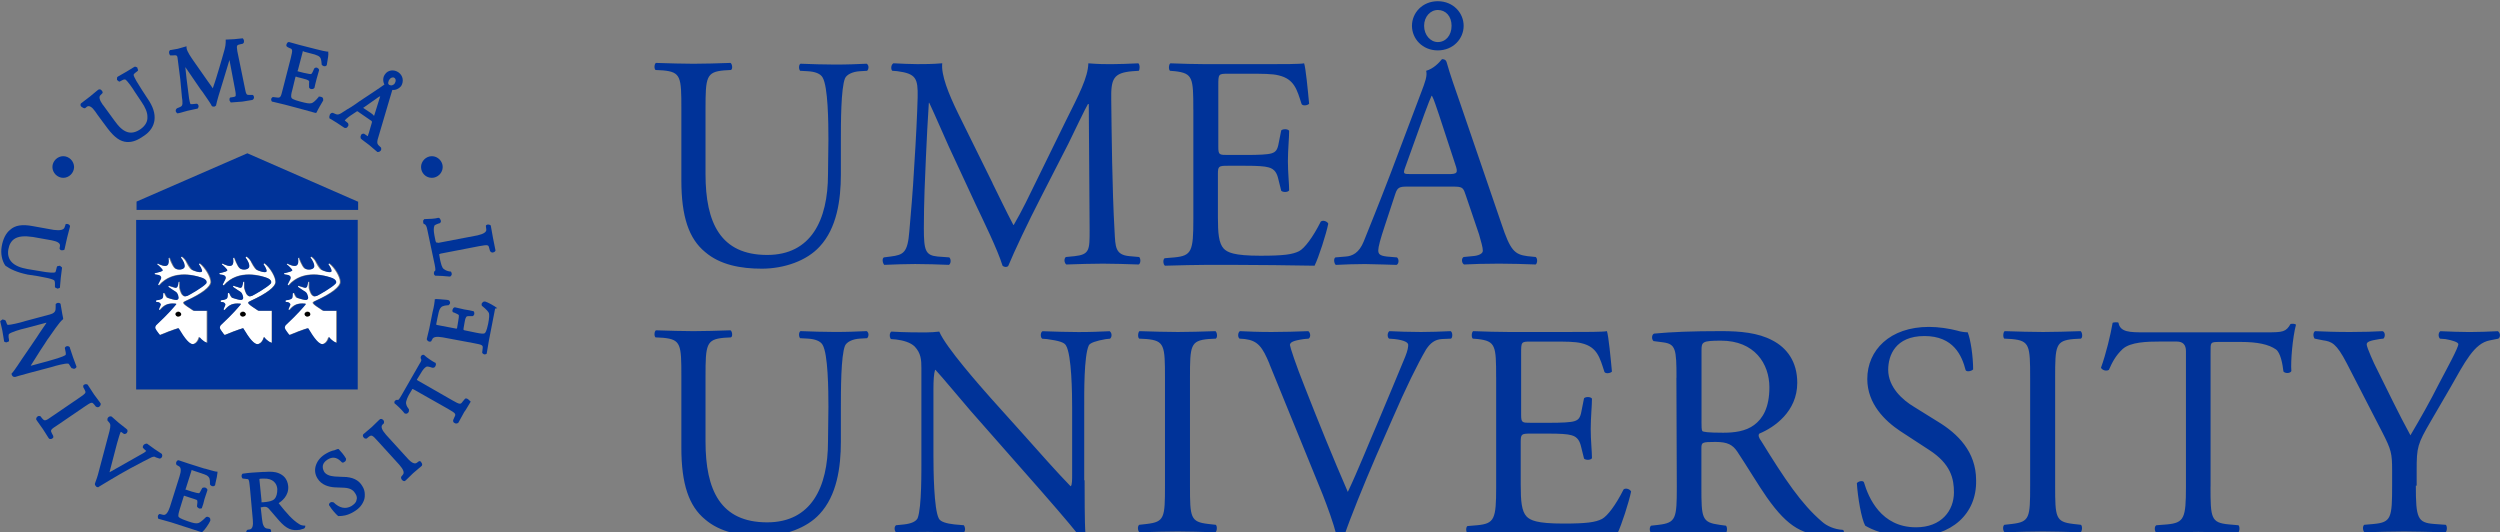 <?xml version="1.0" encoding="UTF-8"?>
<svg id="Layer_1" data-name="Layer 1" xmlns="http://www.w3.org/2000/svg" viewBox="0 0 741.13 157.8">
  <rect x="0" y="0" width="741.13" height="157.8" fill="#808080" stroke="none"/>
  <defs>
    <style>
      .cls-1 {
        fill: #039;
      }

      .cls-2 {
        fill: #fff;
      }
    </style>
  </defs>
  <path class="cls-1" d="M245.59,41.61c0-5.56-.12-15.93-1.73-18.65-.62-1.11-2.22-1.73-4.45-1.85l-2.22-.12c-.49-.62-.37-1.85.12-2.1,3.46.12,6.79.25,10.25.25,3.83,0,6.17-.12,9.38-.25.74.49.62,1.61.12,2.1l-2.1.12c-2.22.12-3.95.99-4.45,2.1-1.23,2.96-1.23,13.34-1.23,18.28v10.13c0,7.78-1.23,16.05-6.3,21.49-3.83,4.2-10.5,6.54-17.16,6.54-6.17,0-12.35-1.11-16.79-4.94-4.82-3.95-7.04-10.5-7.04-21.24v-21.24c0-9.38-.12-10.87-5.43-11.36l-2.22-.12c-.49-.37-.37-1.85.12-2.1,4.45.12,7.53.25,11.11.25s6.67-.12,10.99-.25c.49.25.74,1.85.12,2.1l-2.1.12c-5.19.49-5.43,1.98-5.43,11.36v19.39c0,14.45,4.45,23.96,18.28,23.96,12.97,0,18.03-10.25,18.03-23.96l.12-10M294.24,54.33c2.1,4.2,4.07,8.4,6.17,12.35h.12c2.47-4.2,4.69-8.89,6.92-13.46l8.4-17.16c4.07-8.15,6.67-13.09,6.79-17.29,3.09.25,4.94.25,6.79.25,2.22,0,5.19-.12,8.03-.25.49.37.49,1.85.12,2.22l-1.85.12c-5.68.49-6.42,2.22-6.3,8.52.12,9.51.25,26.18.99,39.02.25,4.45.12,6.92,4.45,7.29l2.84.25c.49.49.49,1.85-.12,2.22-3.7-.12-7.41-.25-10.62-.25s-7.16.12-10.87.25c-.62-.49-.74-1.73-.12-2.22l2.59-.25c4.45-.49,4.45-1.85,4.45-7.66l-.25-37.42h-.25c-.62.99-4.07,8.15-5.8,11.73l-8.03,15.68c-4.07,7.9-8.03,16.3-9.76,20.5-.12.25-.49.37-.86.37-.12,0-.62-.12-.86-.37-1.48-4.82-5.8-13.58-7.9-18.03l-8.03-17.29c-1.85-4.07-3.83-8.77-5.8-12.97h-.12c-.37,5.56-.62,10.74-.86,16.05-.25,5.43-.62,13.46-.62,21.12,0,6.67.49,8.03,4.07,8.4l3.46.25c.62.49.49,1.98-.12,2.22-3.09-.12-6.54-.25-10-.25-2.84,0-6.05.12-9.14.25-.49-.49-.74-1.85-.12-2.22l1.98-.25c3.83-.49,5.06-1.11,5.56-7.41.49-5.93.99-10.87,1.48-19.76.49-7.41.86-15.06.99-20,.12-5.68-.49-7.04-6.05-7.78l-1.48-.12c-.49-.49-.37-1.85.37-2.22,2.72.12,4.82.25,7.04.25,2.1,0,4.45,0,7.41-.25-.37,3.46,1.85,9.01,4.69,14.82l10.25,20.75M353.76,32.47c0-9.38-.12-10.74-5.43-11.36l-1.48-.12c-.49-.37-.37-1.98.12-2.22,3.83.12,6.92.25,10.62.25h16.92c5.8,0,10.99,0,12.1-.25.49,1.48,1.11,8.03,1.48,11.98-.37.49-1.85.74-2.22.12-1.36-4.2-2.1-7.41-6.79-8.52-1.85-.49-4.82-.49-8.77-.49h-6.42c-2.72,0-2.72.12-2.72,3.58v18.03c0,2.47.25,2.47,2.96,2.47h5.19c3.83,0,6.54-.12,7.66-.49,1.11-.37,1.73-.86,2.1-3.09l.74-3.7c.49-.49,1.98-.49,2.35.12,0,2.1-.37,5.68-.37,9.01s.37,6.67.37,8.64c-.37.62-1.85.62-2.35.12l-.86-3.46c-.37-1.61-.99-2.96-2.84-3.46-1.23-.37-3.46-.49-6.92-.49h-5.19c-2.72,0-2.96.12-2.96,2.47v12.72c0,4.82.25,7.78,1.73,9.38,1.11,1.11,2.96,2.1,10.87,2.1,6.92,0,9.51-.37,11.48-1.36,1.61-.86,4.07-4.07,6.42-8.77.62-.49,1.85-.12,2.22.62-.62,3.09-2.84,10-4.07,12.47-8.03-.12-16.05-.25-24.08-.25h-8.03c-3.83,0-6.92.12-12.22.25-.49-.25-.74-1.73-.12-2.22l2.96-.25c5.06-.49,5.56-1.85,5.56-11.24v-32.6M426.25,12.47c2.35,0,4.07-1.98,4.07-4.82s-1.73-4.69-4.07-4.69c-2.22,0-4.07,1.98-4.07,4.69s1.85,4.82,4.07,4.82ZM433.9,7.65c0,3.83-3.09,7.29-7.66,7.29s-7.66-3.46-7.66-7.29,3.09-7.29,7.66-7.29,7.66,3.46,7.66,7.29ZM416.61,49.51c-.74,2.1-.62,2.1,1.85,2.1h10.99c2.59,0,2.84-.37,1.98-2.84l-4.82-14.69c-.74-2.1-1.48-4.57-2.1-5.68h-.12c-.25.49-1.11,2.59-2.1,5.31l-5.68,15.81ZM434.4,57.54c-.62-1.98-.99-2.22-3.7-2.22h-13.58c-2.22,0-2.84.25-3.46,2.1l-3.09,9.38c-1.36,4.07-1.98,6.42-1.98,7.41,0,1.11.49,1.61,2.59,1.85l2.96.25c.62.49.62,1.85-.12,2.22-2.35-.12-5.06-.12-9.38-.25-2.96,0-6.17.12-8.64.25-.49-.37-.74-1.85-.12-2.22l2.96-.25c2.1-.12,4.07-1.11,5.43-4.45,1.61-4.07,4.07-10,7.9-20l9.14-24.2c1.23-3.21,1.85-4.94,1.48-6.42,2.1-.62,3.7-2.22,4.69-3.46.49,0,1.11.12,1.36.86,1.11,3.95,2.59,8.03,3.95,11.98l12.35,36.06c2.59,7.78,3.83,9.01,7.66,9.51l2.47.25c.62.49.49,1.85,0,2.22-3.7-.12-6.79-.25-10.87-.25-4.32,0-7.78.12-10.37.25-.74-.37-.86-1.85-.12-2.22l2.59-.25c1.85-.12,3.09-.74,3.09-1.61,0-.99-.49-2.59-1.11-4.82l-4.07-11.98M245.59,120.88c0-5.56-.12-15.93-1.73-18.65-.62-1.11-2.22-1.73-4.45-1.85l-2.22-.12c-.49-.62-.37-1.85.12-2.1,3.46.12,6.79.25,10.25.25,3.83,0,6.17-.12,9.38-.25.74.49.62,1.61.12,2.1l-2.1.12c-2.22.12-3.95.99-4.45,2.1-1.23,2.96-1.23,13.34-1.23,18.28v10.13c0,7.78-1.23,16.05-6.3,21.49-3.83,4.2-10.5,6.54-17.16,6.54-6.17,0-12.35-1.11-16.79-4.94-4.82-3.95-7.04-10.5-7.04-21.24v-21.24c0-9.38-.12-10.87-5.43-11.36l-2.22-.12c-.49-.37-.37-1.85.12-2.1,4.45.12,7.53.25,11.11.25s6.67-.12,10.99-.25c.49.25.74,1.85.12,2.1l-2.1.12c-5.19.49-5.43,1.98-5.43,11.36v19.39c0,14.45,4.45,23.96,18.28,23.96,12.97,0,18.03-10.25,18.03-23.96l.12-10M321.53,142.37c0,2.72,0,13.34.25,15.68-.12.49-.74.99-1.73.99-1.11-1.48-3.7-4.69-11.48-13.58l-20.87-23.71c-2.47-2.84-8.52-10.13-10.37-12.1h-.12c-.37,1.11-.49,3.09-.49,5.8v19.63c0,4.2.12,15.93,1.61,18.65.49.99,2.35,1.48,4.57,1.73l2.84.25c.49.74.49,1.85-.12,2.22-4.07-.12-7.16-.25-10.5-.25-3.83,0-6.17.12-9.38.25-.62-.49-.74-1.73-.12-2.22l2.47-.25c2.1-.25,3.46-.86,3.95-1.85,1.23-3.21,1.11-14.2,1.11-18.52v-25.93c0-2.47-.12-4.45-1.98-6.42-1.23-1.23-3.46-1.85-5.56-2.1l-1.48-.12c-.49-.49-.49-1.85.12-2.22,3.83.25,8.52.25,10.13.25,1.48,0,2.96-.12,4.07-.25,1.85,4.57,12.35,16.42,15.31,19.76l8.77,9.76c6.17,6.92,10.62,11.98,14.82,16.3h.12c.37-.49.37-1.85.37-3.83v-19.26c0-4.2-.12-15.93-1.85-18.65-.49-.86-1.98-1.36-5.56-1.85l-1.48-.12c-.62-.49-.49-1.98.12-2.22,4.07.12,7.16.25,10.62.25,3.83,0,6.17-.12,9.26-.25.74.49.74,1.73.12,2.22l-1.23.12c-2.84.49-4.69,1.11-5.06,1.85-1.48,3.21-1.36,14.32-1.36,18.52v21.49M345.36,111.99c0-9.51-.12-10.99-5.43-11.48l-2.22-.12c-.49-.37-.37-1.98.12-2.22,4.45.12,7.53.25,11.36.25,3.58,0,6.67-.12,11.11-.25.49.25.74,1.85.12,2.22l-2.22.12c-5.31.49-5.43,1.98-5.43,11.48v31.98c0,9.51.12,10.74,5.43,11.36l2.22.25c.49.37.37,1.98-.12,2.22-4.45-.12-7.53-.25-11.11-.25-3.83,0-6.79.12-11.36.25-.49-.25-.74-1.73-.12-2.22l2.22-.25c5.31-.62,5.43-1.85,5.43-11.36v-31.98M376.36,107.92c-2.1-5.06-3.46-6.92-7.29-7.41l-1.61-.12c-.62-.49-.49-1.85.12-2.22,2.59.12,5.43.25,9.38.25s7.04-.12,10.87-.25c.62.37.86,1.73.12,2.22l-1.36.12c-3.46.49-4.07.99-4.2,1.73.12.86,1.73,5.8,4.45,12.6,4.07,10.37,8.27,20.75,12.72,30.99,2.84-5.93,6.54-15.19,8.64-20,2.59-6.05,6.79-16.3,8.4-20.13.74-1.85.86-2.84.86-3.46s-.86-1.36-4.07-1.73l-1.61-.12c-.62-.49-.49-1.85.12-2.22,2.47.12,5.93.25,9.38.25,2.96,0,5.8-.12,8.77-.25.62.37.62,1.85.12,2.22l-2.72.12c-2.1.12-3.46,1.23-4.69,3.09-2.47,4.2-6.05,11.48-10,20.62l-4.82,10.99c-3.58,8.27-7.78,18.65-9.38,23.46-.25.12-.62.25-.99.25-.49,0-.86-.12-1.36-.25-.99-3.83-2.59-8.15-4.07-11.98l-15.81-38.77M443.53,111.87c0-9.38-.12-10.74-5.43-11.36l-1.48-.12c-.49-.37-.37-1.98.12-2.22,3.83.12,6.92.25,10.62.25h16.92c5.8,0,10.99,0,12.1-.25.49,1.48,1.11,8.03,1.48,11.98-.37.49-1.85.74-2.22.12-1.36-4.2-2.1-7.41-6.79-8.52-1.85-.49-4.82-.49-8.77-.49h-6.42c-2.72,0-2.72.12-2.72,3.58v18.03c0,2.47.25,2.47,2.96,2.47h5.19c3.83,0,6.54-.12,7.66-.49s1.73-.86,2.1-3.09l.74-3.7c.49-.49,1.98-.49,2.35.12,0,2.1-.37,5.68-.37,9.01s.37,6.67.37,8.64c-.37.62-1.85.62-2.35.12l-.86-3.46c-.37-1.61-.99-2.96-2.84-3.46-1.23-.37-3.46-.49-6.92-.49h-5.19c-2.72,0-2.96.12-2.96,2.47v12.72c0,4.82.25,7.78,1.73,9.38,1.11,1.11,2.96,2.1,10.87,2.1,6.92,0,9.51-.37,11.48-1.36,1.61-.86,4.07-4.07,6.42-8.77.62-.49,1.85-.12,2.22.62-.62,3.09-2.84,10-4.07,12.47-8.03-.12-16.05-.25-24.08-.25h-8.03c-3.83,0-6.92.12-12.22.25-.49-.25-.74-1.73-.12-2.22l2.96-.25c5.06-.49,5.56-1.85,5.56-11.24v-32.6M504.41,124.83c0,1.61,0,2.59.25,2.96.25.25,1.61.49,6.17.49,3.21,0,6.67-.37,9.26-2.35,2.47-1.85,4.45-5.06,4.45-11.11,0-7.04-4.45-13.83-14.32-13.83-5.56,0-5.8.37-5.8,2.84v20.99ZM497,111.99c0-8.52-.25-10-3.95-10.5l-2.84-.37c-.62-.49-.62-1.85.12-2.22,5.06-.49,11.24-.74,20-.74,5.56,0,10.87.49,15.06,2.72,4.32,2.22,7.41,6.3,7.41,12.6,0,8.52-6.79,13.21-11.24,15.06-.49.49,0,1.48.49,2.1,7.16,11.61,11.98,18.77,18.03,23.96,1.48,1.36,3.83,2.35,6.17,2.47.49.12.49.86.12,1.23-.86.25-2.22.49-3.95.49-7.66,0-12.22-2.22-18.65-11.36-2.35-3.33-6.05-9.51-8.77-13.58-1.36-1.98-2.84-2.84-6.42-2.84-4.07,0-4.2.12-4.2,1.98v11.36c0,9.38.12,10.5,5.43,11.24l1.85.25c.49.49.37,1.98-.12,2.22-4.07-.12-7.04-.25-10.74-.25s-7.04.12-11.24.25c-.49-.25-.74-1.61-.12-2.22l2.22-.25c5.19-.62,5.43-1.85,5.43-11.24l-.12-32.35M566.89,159.16c-7.53,0-12.35-2.35-13.95-3.33-1.11-1.98-2.22-8.4-2.47-12.6.49-.62,1.85-.86,2.1-.25,1.36,4.57,5.06,13.34,15.44,13.34,7.53,0,11.24-4.94,11.24-10.37,0-3.95-.86-8.4-7.41-12.6l-8.52-5.56c-4.45-2.96-9.76-8.03-9.76-15.44,0-8.52,6.67-15.44,18.28-15.44,2.84,0,6.05.49,8.4,1.11,1.11.37,2.47.49,3.09.49.86,2.1,1.61,7.16,1.61,10.99-.37.49-1.85.86-2.22.25-1.11-4.32-3.58-10.13-12.22-10.13s-10.74,5.8-10.74,10c0,5.19,4.32,9.01,7.66,10.99l7.16,4.45c5.68,3.46,11.24,8.77,11.24,17.29.25,10-7.29,16.79-18.89,16.79M601.84,111.99c0-9.51-.12-10.99-5.43-11.48l-2.22-.12c-.49-.37-.37-1.98.12-2.22,4.45.12,7.53.25,11.36.25,3.58,0,6.67-.12,11.11-.25.49.25.74,1.85.12,2.22l-2.22.12c-5.31.49-5.43,1.98-5.43,11.48v31.98c0,9.51.12,10.74,5.43,11.36l2.22.25c.49.37.37,1.98-.12,2.22-4.45-.12-7.53-.25-11.11-.25-3.83,0-6.79.12-11.36.25-.49-.25-.74-1.73-.12-2.22l2.22-.25c5.31-.62,5.43-1.85,5.43-11.36v-31.98M655.31,144.22c0,9.38.12,10.74,5.43,11.24l2.84.25c.49.37.37,1.98-.12,2.22-5.06-.12-8.15-.25-11.73-.25s-6.79.12-12.47.25c-.49-.25-.74-1.85,0-2.22l3.21-.25c5.06-.49,5.56-1.85,5.56-11.24v-40.13q0-2.84-2.72-2.84h-4.94c-3.83,0-8.77.12-11.11,2.22-2.1,1.98-3.09,3.95-4.07,6.17-.74.49-1.98.12-2.35-.62,1.48-4.07,2.84-9.76,3.46-13.34.25-.12,1.48-.25,1.73,0,.49,2.84,3.46,2.84,7.66,2.84h36.3c4.82,0,5.68-.12,7.04-2.47.49-.12,1.48-.12,1.61.25-.99,3.7-1.61,10.99-1.36,13.71-.37.74-1.85.74-2.35.12-.25-2.22-.86-5.56-2.22-6.54-2.1-1.48-5.43-2.22-10.37-2.22h-6.42c-2.72,0-2.59.12-2.59,3.09v39.76M716.18,143.97c0,9.63.49,10.99,5.43,11.36l3.46.25c.49.49.37,1.98-.12,2.22-5.56-.12-8.64-.25-12.22-.25-3.83,0-7.04.12-11.73.25-.49-.25-.74-1.73-.12-2.22l2.84-.25c5.19-.49,5.43-1.85,5.43-11.36v-4.57c0-4.94-.25-6.05-2.84-11.11l-10.62-20.62c-3.09-5.93-4.45-6.42-7.04-6.79l-2.47-.49c-.49-.62-.49-1.85.12-2.22,2.84.12,6.05.25,10.37.25,4.07,0,7.41-.12,9.63-.25.86.25.86,1.73.25,2.22l-1.11.12c-3.09.49-3.83.86-3.83,1.61,0,.86,2.35,6.05,2.84,6.92,3.33,6.67,6.67,13.71,10.13,20,2.84-4.82,5.8-10,8.4-15.19,2.47-4.69,5.8-10.74,5.8-11.85,0-.49-1.61-1.11-3.83-1.48l-1.61-.12c-.62-.62-.49-1.85.12-2.22,3.21.12,5.8.25,8.64.25s5.31-.12,8.4-.25c.74.49.86,1.73.12,2.22l-2.47.49c-4.69.86-7.41,6.42-11.85,14.2l-5.68,9.76c-3.95,6.79-4.2,7.66-4.2,14.57v4.57"/>
  <path id="path46" class="cls-2" d="M72.1,93.72c-.49.12-.86-.12-.99-.49-.12-.37.25-.74.62-.86.49-.12.86.12.99.49.12.49-.12.86-.62.86ZM65.18,81.37c1.23.12,1.48.37,1.61.74.12.37,0,.62-.86,2.22-.12.12.25.25.37.25,4.32-5.06,11.36-2.84,12.72-2.22,1.61.62,1.36,1.48,1.11,1.73-.99,1.11-4.69,3.21-5.43,3.58s-.99.25-1.48-.25c-.49-.49-.86-1.98-.86-2.1v-1.73c0-.12-.37-.25-.37,0,0,.12-.37,1.23-.37,1.48-.12.12-.25.37-.49.25-.12,0-1.98-.62-1.98-.62-.12,0-.25.25-.12.37.12.12,1.85,1.23,2.22,1.48s.62.86.74,1.61c0,.25,0,.62-.49.74s-2.22-.49-2.72-.62c-.37-.12-.74-1.11-.86-1.36,0-.12-.49-.12-.49.12,0,.12,0,.99-.12,1.23-.12.37-.86.62-1.85.74-.12,0-.12.49,0,.49.86,0,1.23.37,1.23.62.12.25,0,.37-.49,1.48-.12.25.37.37.37.25,1.36-1.61,2.47-1.98,4.32-1.85.37,0,.62,0,.37.25-.62.74-2.1,2.59-5.93,6.17-.25.25-.37.74-.12,1.11,0,.12,1.11,1.48,1.11,1.61.12.12.25.12.37.12,3.21-1.36,5.31-1.98,5.31-1.98,1.85,3.09,3.33,5.06,4.57,4.69,1.23-.37,1.61-2.1,1.61-2.1,0,0,.86,1.36,2.22,1.73q.12,0,.12-.12v-9.38h-3.83c-.12,0-.25,0-.37-.12-2.84-1.85-3.21-2.22-2.47-2.59.25-.12.37-.12.49-.25,4.69-2.1,7.29-4.2,7.29-5.56,0-1.48-1.61-4.2-3.33-5.56-.12-.12-.37.25-.25.37.12.12,1.11,1.61.86,2.1-.25.49-2.22-.12-2.84-.49-.74-.37-1.48-1.98-1.85-2.72-.37-.62-1.23-1.23-1.23-1.23-.12,0-.25.25-.25.37.37.37,1.48,2.1.99,2.84-.37.74-1.98.86-2.72.25s-1.61-2.96-1.61-3.09c-.12-.12-.37,0-.37.12,0,.25.37,1.73-.37,2.1-.62.49-1.98-.12-2.72-.49-.12-.12-.37.25-.25.25.12.12,1.61,1.48,1.61,1.73,0,.37-.86.49-2.35.86,0,0,.12.37.25.37"/>
  <path id="path48" class="cls-2" d="M52.96,93.72c-.49.12-.86-.12-.99-.49-.12-.37.25-.74.62-.86.49-.12.86.12.99.49.12.49-.25.86-.62.86h0ZM45.92,81.37c1.23.12,1.48.37,1.61.74.12.37,0,.62-.86,2.22-.12.12.25.25.37.25,4.32-5.06,11.36-2.84,12.72-2.22,1.61.62,1.36,1.48,1.11,1.73-.99,1.11-4.69,3.21-5.43,3.58s-.99.25-1.48-.25c-.49-.49-.86-1.98-.86-2.1v-1.73c0-.12-.37-.25-.37,0,0,.12-.37,1.23-.37,1.48-.12.12-.25.37-.49.25-.25,0-1.98-.62-1.98-.62-.12,0-.25.25-.12.37.12.12,1.85,1.23,2.22,1.48s.62.86.74,1.61c0,.25,0,.62-.49.74s-2.22-.49-2.72-.62c-.37-.12-.74-1.11-.86-1.36,0-.12-.49-.12-.49.12,0,.12,0,.99-.12,1.23-.12.37-.86.62-1.85.74-.12,0-.12.49,0,.49.86,0,1.23.37,1.23.62.12.25,0,.37-.49,1.48-.12.25.37.37.37.25,1.36-1.61,2.47-1.98,4.32-1.85.37,0,.62,0,.37.25-.62.74-2.1,2.59-5.93,6.17-.25.25-.37.74-.12,1.11,0,.12,1.11,1.48,1.11,1.61.12.12.25.12.37.12,3.21-1.36,5.31-1.98,5.31-1.98,1.85,3.09,3.33,5.06,4.57,4.69,1.23-.37,1.61-2.1,1.61-2.1,0,0,.86,1.36,2.22,1.73q.12,0,.12-.12v-9.38h-3.83c-.12,0-.25,0-.37-.12-2.84-1.85-3.21-2.22-2.47-2.59.12-.12.37-.12.49-.25,4.69-2.1,7.29-4.2,7.29-5.56,0-1.48-1.61-4.2-3.33-5.56-.12-.12-.37.25-.25.37.12.12,1.11,1.61.86,2.1-.25.49-2.22-.12-2.84-.49-.74-.37-1.48-1.98-1.85-2.72-.37-.62-1.23-1.23-1.23-1.23-.12,0-.25.25-.25.37.37.37,1.48,2.1.99,2.84-.37.74-1.98.86-2.72.25s-1.61-2.96-1.61-3.09c-.12-.12-.37,0-.37.12,0,.25.37,1.73-.37,2.1-.62.49-1.98-.12-2.72-.49-.12-.12-.37.25-.25.25.12.12,1.61,1.48,1.61,1.73,0,.37-.86.49-2.35.86.12,0,.12.37.25.37"/>
  <path id="path50" class="cls-2" d="M91.24,93.72c-.49.12-.86-.12-.99-.49s.25-.74.62-.86c.49-.12.86.12.99.49.12.49-.12.86-.62.86h0ZM84.32,81.37c1.23.12,1.48.37,1.61.74.12.37,0,.62-.86,2.22-.12.12.25.25.37.25,4.32-5.06,11.36-2.84,12.72-2.22,1.61.62,1.36,1.48,1.11,1.73-.99,1.11-4.69,3.21-5.43,3.58-.74.37-.99.25-1.48-.25-.49-.49-.86-1.98-.86-2.1v-1.73c0-.12-.37-.25-.37,0,0,.12-.37,1.23-.37,1.48-.12.12-.25.37-.49.25-.25,0-1.85-.62-1.98-.62s-.25.25-.12.37c.12.12,1.85,1.23,2.22,1.48s.62.86.74,1.61c0,.25,0,.62-.49.74s-2.22-.49-2.72-.62c-.37-.12-.74-1.11-.86-1.36,0-.12-.49-.12-.49.12,0,.12,0,.99-.12,1.23-.12.37-.86.62-1.85.74-.12,0-.12.49,0,.49.86,0,1.23.37,1.23.62.12.25,0,.37-.49,1.48-.12.25.37.37.37.25,1.36-1.61,2.47-1.98,4.32-1.85.37,0,.62,0,.37.25-.62.74-2.1,2.59-5.93,6.17-.25.25-.37.74-.12,1.11,0,.12,1.11,1.48,1.11,1.61.12.12.25.12.37.12,3.21-1.36,5.31-1.98,5.31-1.98,1.85,3.09,3.33,5.06,4.57,4.69,1.23-.37,1.61-2.1,1.61-2.1,0,0,.86,1.36,2.22,1.73q.12,0,.12-.12v-9.38h-3.83c-.12,0-.25,0-.37-.12-2.84-1.85-3.21-2.22-2.47-2.59.12-.12.37-.12.49-.25,4.69-2.1,7.29-4.2,7.29-5.56,0-1.48-1.61-4.2-3.33-5.56-.12-.12-.37.25-.25.37.12.12,1.11,1.61.86,2.1-.25.49-2.22-.12-2.84-.49-.74-.37-1.48-1.98-1.85-2.72-.37-.62-1.23-1.23-1.23-1.23-.12,0-.25.25-.25.37.37.37,1.48,2.1.99,2.84-.37.74-1.98.86-2.72.25-.74-.62-1.61-2.96-1.61-3.09-.12-.12-.37,0-.37.12,0,.25.37,1.73-.37,2.1-.62.49-1.98-.12-2.72-.49-.12-.12-.37.25-.25.25.12.12,1.61,1.48,1.61,1.73,0,.37-.86.49-2.35.86,0,0,.12.37.25.37"/>
  <path id="path52" class="cls-1" d="M45.92,81c1.61-.37,2.35-.62,2.35-.86,0-.37-1.48-1.73-1.61-1.73-.12-.12.12-.37.25-.25.74.37,2.1.99,2.72.49s.37-1.85.37-2.1c0-.12.37-.25.37-.12.12.12.86,2.47,1.61,3.09.74.62,2.35.49,2.72-.25.37-.74-.62-2.47-.99-2.84-.12-.12.12-.37.25-.37s.86.62,1.23,1.23,1.23,2.22,1.85,2.72c.74.37,2.59.99,2.84.49.25-.49-.74-1.98-.86-2.1s.25-.37.25-.37c1.73,1.23,3.33,3.95,3.33,5.56,0,1.48-2.59,3.46-7.29,5.56-.12.12-.37.12-.49.25-.74.37-.37.74,2.47,2.59.12.12.25.12.37.12h3.83v9.38c0,.12,0,.25-.12.12-1.36-.49-2.22-1.73-2.22-1.73,0,0-.37,1.73-1.61,2.1-1.23.37-2.72-1.61-4.57-4.69,0,0-2.1.62-5.31,1.98-.12.12-.25,0-.37-.12-.12-.12-1.11-1.48-1.11-1.61-.25-.37-.12-.74.12-1.11,3.83-3.58,5.31-5.43,5.93-6.17.12-.25,0-.25-.37-.25-1.85-.12-2.96.25-4.32,1.85-.12.12-.49,0-.37-.25.49-1.23.62-1.23.49-1.48s-.37-.62-1.23-.62c-.25,0-.25-.49,0-.49,1.11-.12,1.73-.37,1.85-.74.12-.25.12-1.11.12-1.23,0-.25.37-.25.49-.12,0,.12.49,1.11.86,1.36.37.12,2.22.74,2.72.62.49-.12.49-.49.49-.74-.12-.74-.37-1.36-.74-1.61-.37-.25-2.1-1.36-2.22-1.48-.12-.12,0-.37.12-.37s1.85.62,1.98.62c.25,0,.37-.12.49-.25s.37-1.23.37-1.48c0-.12.37-.12.37,0v1.73c0,.12.37,1.61.86,2.1.49.49.74.49,1.48.25.74-.37,4.45-2.47,5.43-3.58.25-.25.49-1.11-1.11-1.73-1.48-.49-8.4-2.72-12.72,2.22-.12.12-.37-.12-.37-.25.86-1.61.99-1.85.86-2.22-.12-.37-.37-.62-1.61-.74-.37,0-.37-.37-.25-.37h0ZM65.06,81c1.61-.37,2.35-.62,2.35-.86,0-.37-1.48-1.73-1.61-1.73-.12-.12.12-.37.25-.25.74.37,2.1.99,2.72.49s.37-1.85.37-2.1c0-.12.37-.25.37-.12.12.12.86,2.47,1.61,3.09.74.62,2.35.49,2.72-.25.37-.74-.62-2.47-.99-2.84-.12-.12.12-.37.25-.37s.86.62,1.23,1.23,1.23,2.22,1.85,2.72c.74.37,2.59.99,2.84.49.25-.49-.74-1.98-.86-2.1s.25-.37.25-.37c1.73,1.23,3.33,3.95,3.33,5.56,0,1.48-2.72,3.46-7.29,5.56-.12.12-.37.12-.49.25-.74.37-.37.74,2.47,2.59.12.12.25.12.37.12h3.83v9.38c0,.12,0,.25-.12.12-1.36-.49-2.22-1.73-2.22-1.73,0,0-.37,1.73-1.61,2.1-1.23.37-2.72-1.61-4.57-4.69,0,0-2.1.62-5.31,1.98-.12.12-.25,0-.37-.12-.12-.12-1.11-1.48-1.11-1.61-.25-.37-.12-.74.12-1.11,3.83-3.58,5.31-5.43,5.93-6.17.12-.25,0-.25-.37-.25-1.85-.12-2.96.25-4.32,1.85-.12.12-.49,0-.37-.25.49-1.23.62-1.23.49-1.48s-.37-.62-1.23-.62c-.25,0-.25-.49,0-.49,1.11-.12,1.73-.37,1.85-.74.12-.25.12-1.11.12-1.23,0-.25.37-.25.49-.12,0,.12.49,1.11.86,1.36.37.12,2.22.74,2.72.62.49-.12.49-.49.49-.74-.12-.74-.37-1.36-.74-1.61-.37-.25-2.1-1.36-2.22-1.48-.12-.12,0-.37.12-.37s1.85.62,1.98.62c.25,0,.37-.12.49-.25s.37-1.23.37-1.48c0-.12.37-.12.37,0v1.73c0,.12.37,1.61.86,2.1.49.49.74.49,1.48.25.74-.37,4.45-2.47,5.43-3.58.25-.25.49-1.11-1.11-1.73-1.48-.49-8.4-2.72-12.72,2.22-.12.12-.37-.12-.37-.25.86-1.61.99-1.85.86-2.22-.12-.37-.37-.62-1.61-.74-.25,0-.37-.37-.25-.37h0ZM84.32,81c1.61-.37,2.35-.62,2.35-.86,0-.37-1.48-1.73-1.61-1.73-.12-.12.12-.37.25-.25.74.37,2.1.99,2.72.49s.37-1.85.37-2.1c0-.12.37-.25.37-.12s.86,2.47,1.61,3.09,2.35.49,2.72-.25-.62-2.47-.99-2.84c-.12-.12.12-.37.25-.37s.86.62,1.23,1.23,1.23,2.22,1.85,2.72c.74.37,2.59.99,2.84.49s-.74-1.98-.86-2.1c-.12-.12.25-.37.25-.37,1.73,1.23,3.33,3.95,3.33,5.56,0,1.48-2.59,3.46-7.29,5.56-.12.12-.37.12-.49.25-.74.37-.37.74,2.47,2.59.12.12.25.12.37.12h3.83v9.38c0,.12,0,.25-.12.12-1.36-.49-2.22-1.73-2.22-1.73,0,0-.37,1.73-1.61,2.1-1.23.37-2.72-1.61-4.57-4.69,0,0-2.1.62-5.31,1.98-.12.12-.25,0-.37-.12s-1.11-1.48-1.11-1.61c-.25-.37-.12-.74.12-1.11,3.83-3.58,5.31-5.43,5.93-6.17.12-.25,0-.25-.37-.25-1.85-.12-2.96.25-4.32,1.85-.12.12-.49,0-.37-.25.49-1.23.62-1.23.49-1.48s-.37-.62-1.23-.62c-.25,0-.25-.49,0-.49,1.11-.12,1.73-.37,1.85-.74.12-.25.12-1.11.12-1.23,0-.25.37-.25.49-.12,0,.12.49,1.11.86,1.36.37.12,2.22.74,2.72.62s.49-.49.49-.74c-.12-.74-.37-1.36-.74-1.61-.37-.25-2.1-1.36-2.22-1.48s0-.37.12-.37,1.85.62,1.98.62c.25,0,.37-.12.49-.25.12-.12.37-1.23.37-1.48,0-.12.37-.12.37,0v1.73c0,.12.37,1.61.86,2.1.49.49.74.49,1.48.25.74-.37,4.45-2.47,5.43-3.58.25-.25.49-1.11-1.11-1.73-1.48-.49-8.4-2.72-12.72,2.22-.12.12-.37-.12-.37-.25.86-1.61.99-1.85.86-2.22s-.37-.62-1.61-.74c-.37,0-.49-.37-.25-.37h0ZM40.36,115.45h65.69v-50.26H40.36v50.26"/>
  <path id="path54" d="M52.71,92.48c-.49.12-.74.49-.62.86.12.37.49.62.99.49s.74-.49.62-.86c-.25-.37-.62-.62-.99-.49"/>
  <path id="path56" d="M71.85,92.48c-.49.12-.74.49-.62.86.12.37.49.62.99.49s.74-.49.62-.86c-.12-.37-.62-.62-.99-.49"/>
  <path id="path58" d="M90.99,92.48c-.49.12-.74.49-.62.86.12.37.49.62.99.49.49-.12.74-.49.62-.86-.12-.37-.49-.62-.99-.49"/>
  <path id="path60" class="cls-1" d="M106.05,59.76l-32.72-14.32-32.85,14.32v2.47h65.69v-2.47"/>
  <path id="path62" class="cls-1" d="M128.03,52.72c1.73,0,3.21-1.48,3.21-3.21s-1.48-3.21-3.21-3.21-3.21,1.48-3.21,3.21,1.36,3.21,3.21,3.21"/>
  <path id="path64" class="cls-1" d="M18.75,52.72c1.73,0,3.21-1.48,3.21-3.21s-1.48-3.21-3.21-3.21-3.21,1.48-3.21,3.21,1.48,3.21,3.21,3.21"/>
  <path id="path66" class="cls-1" d="M8.01,81.37l3.21.49c1.36.25,4.2.74,4.82,1.23.12.12.25.37.25.99v.99c0,.12.12.25.74.49h.12l.62-.25v-.12s0-.12.25-2.84l.37-2.96h0c0-.12-.12-.25-.49-.49l-.12-.12-.74.12-.12.12s-.12.12-.25.86c-.12.62-.25.86-.37.86-.25.12-1.23.25-5.19-.49l-2.96-.49c-4.32-.74-6.17-2.72-5.68-5.8.25-1.48.86-2.47,1.73-3.09,1.23-.86,3.09-.99,5.56-.62l5.56.99q2.59.49,2.47,1.61l-.12.74v.12c0,.12.25.49.62.49.25,0,.62,0,.86-.25v-.12s0-.12.74-3.33l.86-3.33v-.12c0-.25-.25-.49-.62-.62s-.62,0-.74.12v.12s0,.12-.25.74q-.37,1.11-3.21.74l-6.17-1.11c-3.21-.62-5.31-.25-6.79,1.11-1.23.99-2.1,2.72-2.47,4.94-.37,2.1.12,4.32,1.11,5.68,1.36.99,3.46,1.98,6.42,2.59"/>
  <path id="path68" class="cls-1" d="M20.23,107.79c.12,0,.37.37.74.99l.25.37h.12c.25.12.62.25.86.12s.37-.25.49-.49h0s0-.12-.99-2.72l-.99-2.96v-.12c-.12-.25-.49-.37-.74-.37-.37,0-.62.25-.74.49v.12s0,.12.12.62c.25.99.12,1.23.12,1.36-.12.12-.74.62-4.82,1.73l-5.43,1.48h-.12c.49-.74,1.36-2.1,2.96-4.69h0c.12-.12,2.1-3.21,2.1-3.21l.37-.49c.86-1.23,3.09-4.57,4.07-5.31l.12-.12v-.12s0-.25-.25-1.36l-.49-2.84v-.12c-.12-.25-.37-.37-.74-.37s-.62.25-.74.37v.74c0,.62,0,1.11-.25,1.48-.37.49-.74.62-1.48.86l-7.41,1.98-.37.12c-1.23.37-3.83.99-4.69.99,0,0-.25-.12-.37-.62l-.25-.62-.12-.12c-.12-.12-.25-.12-.74-.25h-.12l-.62.49v.12q0,.12.62,2.72l.49,2.96v.12c0,.12.12.25.62.37h.12l.62-.25.12-.12v-.12c0-.12,0-.62-.12-.99v-.62c0-.25.12-.37.12-.37h0c.49-.49,3.21-1.36,4.94-1.73l5.56-1.48c.25-.12.49-.12.62-.12-.74,1.11-2.1,3.09-2.1,3.09,0,.12-5.19,7.66-5.19,7.66-2.1,3.21-2.72,3.95-2.96,4.2l-.12.12v.12c.12.49.37.86.86.86h.25c.25-.12,1.23-.37,4.32-1.23l6.54-1.73c1.11-.37,3.95-1.11,4.82-.99"/>
  <path id="path70" class="cls-1" d="M28.63,120.64c.25.12.62.12.86-.12.12-.12.37-.37.37-.74v-.12s0-.12-1.98-2.72l-1.85-2.84-.12-.12c-.25-.12-.62-.12-.86,0s-.49.37-.37.62v.12s0,.12.37.74c.49.99.62.99-1.73,2.59l-7.78,5.31c-2.22,1.61-2.35,1.48-3.09.62l-.49-.62h-.12c-.37-.12-.62,0-.86.25s-.25.49-.25.62v.12s0,.12,1.98,2.84l1.73,2.72.12.12c.12.12.25.12.37.12s.37,0,.49-.12c.25-.12.49-.37.37-.62v-.12s0-.12-.37-.74c-.49-.99-.62-1.11,1.73-2.59l7.78-5.31c2.35-1.61,2.35-1.48,3.09-.62l.37.49.25.12"/>
  <path id="path72" class="cls-1" d="M47.28,135.95c.37,0,.62-.25.74-.49h0c.12-.25.12-.49,0-.74v-.12s-.12-.12-2.22-1.48l-2.22-1.61h-.12c-.25,0-.62.12-.86.37-.12.12-.25.37-.25.49v.37s.12.12.49.49c.25.25.49.37.49.49l-.62.49-10.25,5.8c.62-2.35,2.22-8.52,2.22-8.52.49-1.73.86-2.96,1.11-3.46.12,0,.37.12.62.37l.37.25h.12c.25,0,.62-.12.74-.37.12-.25.25-.49.12-.74v-.12s0-.12-2.59-2.1l-2.1-1.85h-.12c-.25-.12-.62,0-.86.25s-.25.49-.25.74v.12s0,.12.37.49c.62.62.62,1.11.25,2.72l-3.21,12.1c-.25,1.11-.74,2.47-1.11,3.46v.25c0,.12,0,.25.37.62l.12.12.49.12.12-.12c1.36-.86,4.32-2.59,6.42-3.83l3.09-1.73c2.72-1.48,4.94-2.59,6.17-3.21.62-.25.99-.25,1.23,0l1.11.37h0"/>
  <path id="path74" class="cls-1" d="M63.95,139.78c-.25,0-1.85-.49-3.21-.86h-.12l-4.69-1.48h0l-2.96-.99h-.12c-.25,0-.49.25-.62.62,0,.12-.12.49.12.74l.12.12s.12,0,.49.25q1.11.49.25,3.09l-2.84,9.01q-.86,2.59-1.98,2.35l-.99-.25h-.12c-.25.12-.49.37-.49.74,0,.25,0,.49.25.74h.12s.12,0,3.58.99l9.14,2.96.12-.12c.74-.62,1.98-2.47,2.35-3.33v-.25c0-.37-.12-.62-.37-.74-.25-.12-.49-.25-.74-.12h-.12l-.12.12c-1.11,1.11-1.98,1.73-2.35,1.73-.62.12-1.36,0-3.09-.62-2.22-.74-2.47-1.11-2.59-1.23-.25-.37,0-1.23.37-2.47l1.11-3.58q0-.12.12-.25c.12,0,.25.12.37.12l1.48.49c.86.25,1.48.49,1.85.62.25.12.25.37.25.74l-.12,1.11v.12c.12.25.37.49.74.62.25,0,.49,0,.74-.12v-.12s0-.12.37-1.11l.37-1.48.86-2.59v-.12c0-.25-.25-.49-.49-.62-.25-.12-.62-.12-.86,0h-.12s-.12.12-.62,1.11c-.25.49-.37.49-.49.49-.25,0-.86-.12-2.1-.49l-1.48-.49c-.12,0-.25-.12-.37-.12q0-.12.12-.25l1.61-5.06c.12-.25.12-.49.12-.49.12,0,.25.12.25.12l1.85.62c1.11.37,1.85.62,2.35.86.99.62.99,1.23.99,2.47v.25c.12.12.25.37.62.49.12,0,.49.12.74-.12l.12-.12s.12-.12.12-.49c.37-1.48.62-2.84.62-3.21v-.37h-.49"/>
  <path id="path76" class="cls-1" d="M81.36,147.93c-.62.62-1.61.74-2.35.86-.86.12-1.23.12-1.48.12v-.49l-.62-6.17v-.25c.12-.12.86-.12,1.23-.12,2.84-.12,3.95,1.48,4.07,3.09,0,1.36-.25,2.35-.86,2.96h0ZM90.5,155.83h0c-.74,0-1.36-.12-1.85-.49-1.98-1.23-3.7-3.21-6.05-6.17h0c.74-.49,3.09-2.1,2.84-5.06-.25-2.35-1.61-3.33-2.84-3.83s-2.59-.49-4.2-.37h-.49c-2.35.12-4.2.25-5.8.49h-.12c-.25.12-.37.37-.37.74,0,.25.12.62.37.74h.12s.12,0,.99.12c.62,0,.74,0,.99,2.59l.86,9.51q.25,2.59-.86,2.84l-.74.12-.12.12c-.25.25-.25.49-.25.86.12.25.25.49.37.49h.12c.12,0,.62,0,3.33-.25l3.09-.12h.12c.12-.12.37-.25.37-.62s-.12-.62-.37-.74h-.12s-.12,0-.74-.12q-1.23-.12-1.48-2.84l-.37-3.33v-.12c.12,0,.49,0,.74-.12.86-.12,1.23.12,1.61.49l3.09,3.58c2.22,2.47,3.7,3.09,6.17,2.72l1.23-.37.12-.12c.25-.25.25-.49.25-.74.37.25.12.12,0,0"/>
  <path id="path78" class="cls-1" d="M101.86,136.69h0ZM101.73,141.38l-2.47-.12c-1.61-.12-2.72-.62-3.21-1.48-.12-.25-.37-.74-.37-1.36,0-.86.49-1.61,1.48-2.22,1.85-1.11,3.09-.25,4.07.74l.12.12c.12.12.49.12.74-.12.25-.12.49-.37.49-.74v-.25c-.62-1.11-1.61-2.22-2.1-2.72l-.12-.12h-.12c-.12,0-.25,0-1.11.37-.74.12-1.61.49-2.47.99-1.48.86-2.47,1.98-2.96,3.33s-.37,2.72.37,3.95c1.23,2.1,3.46,2.59,5.06,2.72l2.96.12c2.1.12,2.84.99,3.33,1.85.37.62.49,1.23.25,1.85-.12.74-.74,1.23-1.48,1.73-1.73.99-3.58.62-5.31-1.11h-.12c-.25-.12-.49-.12-.74,0-.25.12-.49.37-.49.74v.12l.12.12c.62,1.11,1.98,2.59,2.59,3.09h.37c.86,0,2.35-.12,4.2-1.23,1.73-.99,2.72-2.22,3.21-3.83.12-.49.12-.86.12-1.36,0-.86-.25-1.73-.74-2.47-.99-1.73-2.84-2.72-5.68-2.72"/>
  <path id="path80" class="cls-1" d="M124.33,136.69h0q-.12,0-.74.49-.99.74-2.84-1.36l-6.3-6.92q-1.85-2.1-1.11-2.96l.49-.49v-.12c0-.12.12-.49-.25-.86-.12-.12-.49-.37-.74-.25h-.12s-.12,0-2.47,2.35l-2.47,2.1-.12.12c-.12.25-.12.62.12.86.25.37.49.37.74.37h.12s.12,0,.62-.49c.86-.62.99-.74,2.84,1.36l6.3,6.92q1.85,2.1.99,2.96l-.49.62v.12c0,.37.12.62.37.86.12.12.37.25.49.25h.25s.12,0,2.47-2.35h0c.25-.25.86-.74,2.47-2.1l.12-.12c.12-.25.12-.62-.12-.86-.12-.37-.37-.49-.62-.49"/>
  <path id="path82" class="cls-1" d="M138.65,118.29c-.12-.12-.49-.25-.74-.12l-.12.12-.62.74c-.62.86-.74.99-3.09-.37l-10.13-5.8c-.12-.12-.25-.12-.37-.25,0-.12.12-.25.12-.25l.99-1.61c.62-1.11,1.23-1.85,1.85-2.1.12,0,.62,0,1.61.37h.25c.37,0,.62-.25.74-.62.12-.25.12-.62,0-.74v-.12h-.12c-.74-.37-2.47-1.48-3.21-2.22l-.12-.12h-.12c-.49-.12-.86.37-.86.74v.25c.25.49.37.62-.37,1.73l-5.31,9.26c-.74,1.23-.86,1.48-1.23,1.36h-.25c-.49.12-.74.62-.62.86v.12l.12.12c.49.37,1.98,1.73,2.84,2.84l.12.12h.12c.37.12.62,0,.86-.25s.25-.49.25-.74v-.25c-.37-.49-.74-.99-.86-1.73-.12-.74.62-2.22.99-2.84l.74-1.23c0-.12.12-.25.12-.25.12,0,.25.12.37.12l10.25,5.8c2.35,1.36,2.35,1.48,1.85,2.47l-.37.86v.12c0,.37.12.62.49.74.12.12.25.12.49.12.12,0,.25,0,.37-.12h.12s.12-.12,1.85-3.33h0c.25-.25.74-1.11,1.85-2.96v-.12c-.37-.25-.62-.62-.86-.74"/>
  <path id="path84" class="cls-1" d="M147.42,91.37c-.74-.62-2.72-1.73-3.58-1.98h-.25c-.37,0-.49.25-.74.49-.12.25-.12.49,0,.74v.12h.12c1.23.99,1.85,1.73,1.98,2.1.12.49.12,1.36-.25,3.21-.49,2.35-.86,2.59-.99,2.72-.37.25-1.23.12-2.47-.12l-3.58-.74-.25-.12v-.37l.25-1.48c.12-.74.25-1.48.49-1.85.12-.25.25-.37.74-.37h1.23c.25-.12.49-.37.49-.74,0-.25,0-.49-.25-.74h-.12s-.12,0-1.11-.25l-1.48-.25-2.72-.62h-.12c-.25,0-.49.25-.62.62-.12.25-.12.62.12.86h.12s.12,0,1.11.49q.49.25.49.37c0,.25,0,.86-.25,2.1l-.25,1.48c0,.12,0,.25-.12.37h-.25l-5.19-.99c-.25,0-.49-.12-.62-.12v-.37l.37-1.85c.25-1.11.37-1.85.62-2.35.49-.99,1.11-1.11,2.35-1.23h.25c.12-.12.37-.25.49-.62,0-.12,0-.49-.25-.74l-.12-.12s-.12,0-.49-.12c-1.48-.12-2.84-.25-3.33-.25l-.37.12v.37c0,.25-.25,1.98-.62,3.33l-.99,4.94-.74,3.09v.12c.12.25.25.49.62.62s.62,0,.74-.12h0s0-.12.25-.49q.37-1.11,3.09-.62l9.26,1.73c2.72.49,2.72.62,2.59,1.73l-.12.99v.12c.12.25.49.49.74.49h0c.25,0,.49-.12.62-.25v-.12s0-.12.62-3.7l1.85-9.51.62-.12"/>
  <path id="path86" class="cls-1" d="M129.27,71.86c0-.12,0-.25-.12-.25h0c0-.12-.12-.49-.37-1.85-.25-1.36-.25-2.22,0-2.84,0-.12.37-.37,1.48-.74h.12l.12-.12c.25-.25.25-.49.12-.86-.12-.25-.25-.49-.49-.62h-.25c-.74.25-2.84.37-3.95.37h-.12l-.12.12c-.12.12-.25.25-.25.49s0,.49.12.74l.12.12h.12q.62.25.86,1.61l2.22,10.5c.25,1.36.25,1.73,0,1.85h-.12v.12c-.25.37-.12.99.12,1.11l.12.12h.12c1.23,0,2.84.12,4.07.25h.25c.25-.12.49-.49.49-.74s-.12-.49-.25-.74h-.25c-.62-.12-1.23-.25-1.85-.74-.62-.37-.86-1.73-1.11-2.72l-.25-1.48v-.25c.12,0,.25,0,.37-.12l11.48-2.22c2.72-.49,2.72-.37,2.96.62l.25.86.12.12c.25.25.49.37.86.25.37-.12.49-.25.62-.49v-.12s0-.12-.74-3.7l-.62-3.46v-.12c-.12-.25-.49-.37-.86-.37s-.62.25-.62.37v.12s0,.12.12.99q.12,1.11-2.59,1.73l-11.61,2.22c-.37-.12-.62-.12-.74-.12"/>
  <path id="path88" class="cls-1" d="M25.05,32.1h0c.12,0,.25,0,.74-.49q.99-.62,2.47,1.48c0,.12,3.7,5.06,3.7,5.06,1.98,2.59,3.7,3.83,5.68,3.95h.37c1.48,0,2.96-.62,4.69-1.85,1.85-1.23,2.84-2.84,3.09-4.57.25-1.98-.37-4.07-2.1-6.54l-1.61-2.47c-1.11-1.73-2.35-3.7-2.47-4.45,0-.12.12-.37.62-.74l.49-.37.12-.12c.12-.12.12-.25-.12-.86v-.12l-.62-.25h-.12s-.12,0-2.47,1.48h0c-.25.12-.86.49-2.59,1.48l-.12.12c-.12.12-.12.25-.12.74v.12l.62.49h.12q.12,0,.74-.37c.62-.37.99-.25.99-.25.62.37,2.1,2.47,2.84,3.7l1.98,2.96c1.11,1.61,1.73,3.09,1.73,4.32.12,1.48-.62,2.72-1.98,3.7-2.84,1.98-5.19,1.23-7.78-2.47l-3.33-4.57-.12-.12q-1.48-2.1-.74-2.84l.49-.49.12-.12c.12-.12.12-.49-.25-.86-.25-.25-.49-.37-.74-.25h-.12s-.12,0-2.59,2.1l-2.59,1.98-.12.12c-.12.25-.12.62.12.86.49.37.74.49.99.49"/>
  <path id="path90" class="cls-1" d="M74.81,29.63h0c.25-.12.49-.37.49-.74,0-.25-.12-.62-.37-.74h-1.11c-.74,0-.86-.25-1.11-1.48l-2.35-11.48c-.25-1.73-.25-1.85.99-2.1l.62-.12.12-.12c.25-.12.25-.49.25-.74,0-.12-.12-.49-.37-.74h-.12q-.12,0-2.47.25l-2.47.12v.86c0,1.11-.49,2.72-1.11,4.82,0,.12-1.73,5.8-1.73,5.8,0,0-.62,1.98-.99,2.96-.25-.37-.74-1.11-1.48-2.1l-4.32-6.17c-.49-.74-1.85-2.59-1.98-3.7v-.49l-2.59.74c-.12,0-2.1.37-2.1.37h-.12c-.25.12-.37.37-.37.74,0,.25.12.62.25.74l.12.12h.62c1.36-.12,1.48-.12,1.61,1.36l.74,5.8.49,5.31.12.86c.12,1.61-.12,1.73-.99,2.1h0c-.12,0-.25.12-.62.25l-.12.12c-.25.25-.25.49-.25.74.12.25.25.49.49.62h.12c.12,0,.37,0,2.84-.74l2.84-.62h.12c.25-.12.37-.49.37-.74s-.12-.62-.49-.74h-.12s-.12,0-1.23.12h-.49c-.25-.12-.37-1.23-.49-1.73l-.74-5.8-.37-3.46,1.36,1.98h0c.25.37.86,1.23,3.21,4.69l.49.62c.74,1.11,2.1,2.96,2.72,4.07v.12c.25.25.49.25.74.25s.49-.25.62-.37v-.12c.25-1.23.99-3.7,1.85-6.42l2.1-6.92,1.73,9.14c.12.49.12.86.12,1.23s0,.49-.74.62l-.74.12h-.12c-.12.12-.25.12-.25.74v.12l.37.62h.12q.12,0,3.33-.25l2.96-.49"/>
  <path id="path92" class="cls-1" d="M95.81,29.75h0v-.25c0-.37-.12-.62-.49-.74-.25-.12-.49-.12-.74-.12h-.12v.12c-.99,1.23-1.85,1.85-2.22,1.85-.62.12-1.36,0-3.21-.49-2.35-.62-2.59-.99-2.59-1.11-.25-.37-.12-1.23.25-2.47l.86-3.58.12-.25c.12,0,.25,0,.37.12l1.48.37c.86.25,1.48.37,1.85.62.25.12.37.37.25.74h0v1.36c.12.25.37.49.74.49.25,0,.49,0,.74-.25l.12-.12s0-.12.25-1.11l.37-1.48.74-2.59v-.12c0-.25-.25-.49-.49-.62s-.62-.12-.86.12l-.12.12s0,.12-.49,1.11q-.25.49-.49.49c-.12,0-.49,0-2.1-.37l-1.48-.37c-.12,0-.25-.12-.37-.12q0-.12.12-.25l1.36-5.19c0-.25.12-.37.12-.49.12,0,.25,0,.25.12l1.85.49c1.11.25,1.85.49,2.35.74.99.49.99,1.23,1.11,2.35v.25c.12.25.37.37.62.49.12,0,.49.12.74-.12l.12-.12s.12-.12.12-.49c.25-1.48.49-2.84.37-3.21v-.37h-.37c-.25,0-1.98-.37-3.33-.74l-4.82-1.23-3.09-.86h-.12c-.25,0-.49.25-.62.62-.12.25-.12.62.12.74l.12.12s.12,0,.49.25c1.11.37,1.11.49.49,3.09l-2.35,9.14c-.62,2.59-.74,2.59-1.85,2.47l-.99-.12h-.12c-.25.12-.49.37-.49.74,0,.25.12.49.25.62h.12s.12,0,3.58.86l2.35.62c.12,0,6.79,1.85,6.79,1.85h.25l.12-.12c.37-.86,1.48-2.72,1.98-3.58"/>
  <path id="path94" class="cls-1" d="M107.66,31.98q0-.12,0,0l4.57-3.21.49-.25-1.73,5.56q0,.12-.12.25l-.12-.12h0c-.25-.37-.99-.86-3.09-2.22q.12,0,0,0h0ZM115.44,23.58h0c.25-.37.62-.62.99-.62.25,0,.37,0,.49.12.49.37.49.99.12,1.61-.25.37-.49.49-.86.62-.25,0-.49,0-.74-.12-.25-.12-.37-.37-.37-.62.12-.37.12-.74.37-.99h0ZM97.66,35.06s.12.12.62.37l1.61.99,2.22,1.48h.12c.37.12.62,0,.86-.37.25-.25.25-.62.12-.86v-.12s-.12-.12-.74-.62c-.12-.12-.25-.12-.25-.25.12-.12.37-.49,1.61-1.36l1.85-1.23q.25-.25.62.12l3.58,2.47c.25.12.37.25.37.37v.25l-.86,2.96c-.12.25-.25.86-.37,1.11-.12,0-.25-.12-.37-.25l-.74-.49h-.12c-.37,0-.62.12-.74.37s-.25.62-.12.86v.12s0,.12.49.49l1.98,1.48,2.47,2.1h.25c.25,0,.49-.12.74-.37.12-.25.25-.49.12-.74v-.12s0-.12-.62-.62c-.62-.62-.74-.99,0-3.21l3.21-10.87.74-2.47c.99.12,1.98-.37,2.59-1.11.86-1.36.62-3.09-.74-4.07s-3.21-.74-4.07.62c-.62.86-.62,2.1-.12,2.96l-1.23.86h0c-.12.12-6.3,4.2-6.3,4.2l-.86.62h0c-.86.62-2.22,1.48-2.72,1.73h0l-1.73,1.11c-.62.37-1.11.49-1.61.25l-.86-.37h-.12c-.25,0-.49.12-.74.49-.12.37-.25.74-.12,1.11h0"/>
</svg>
